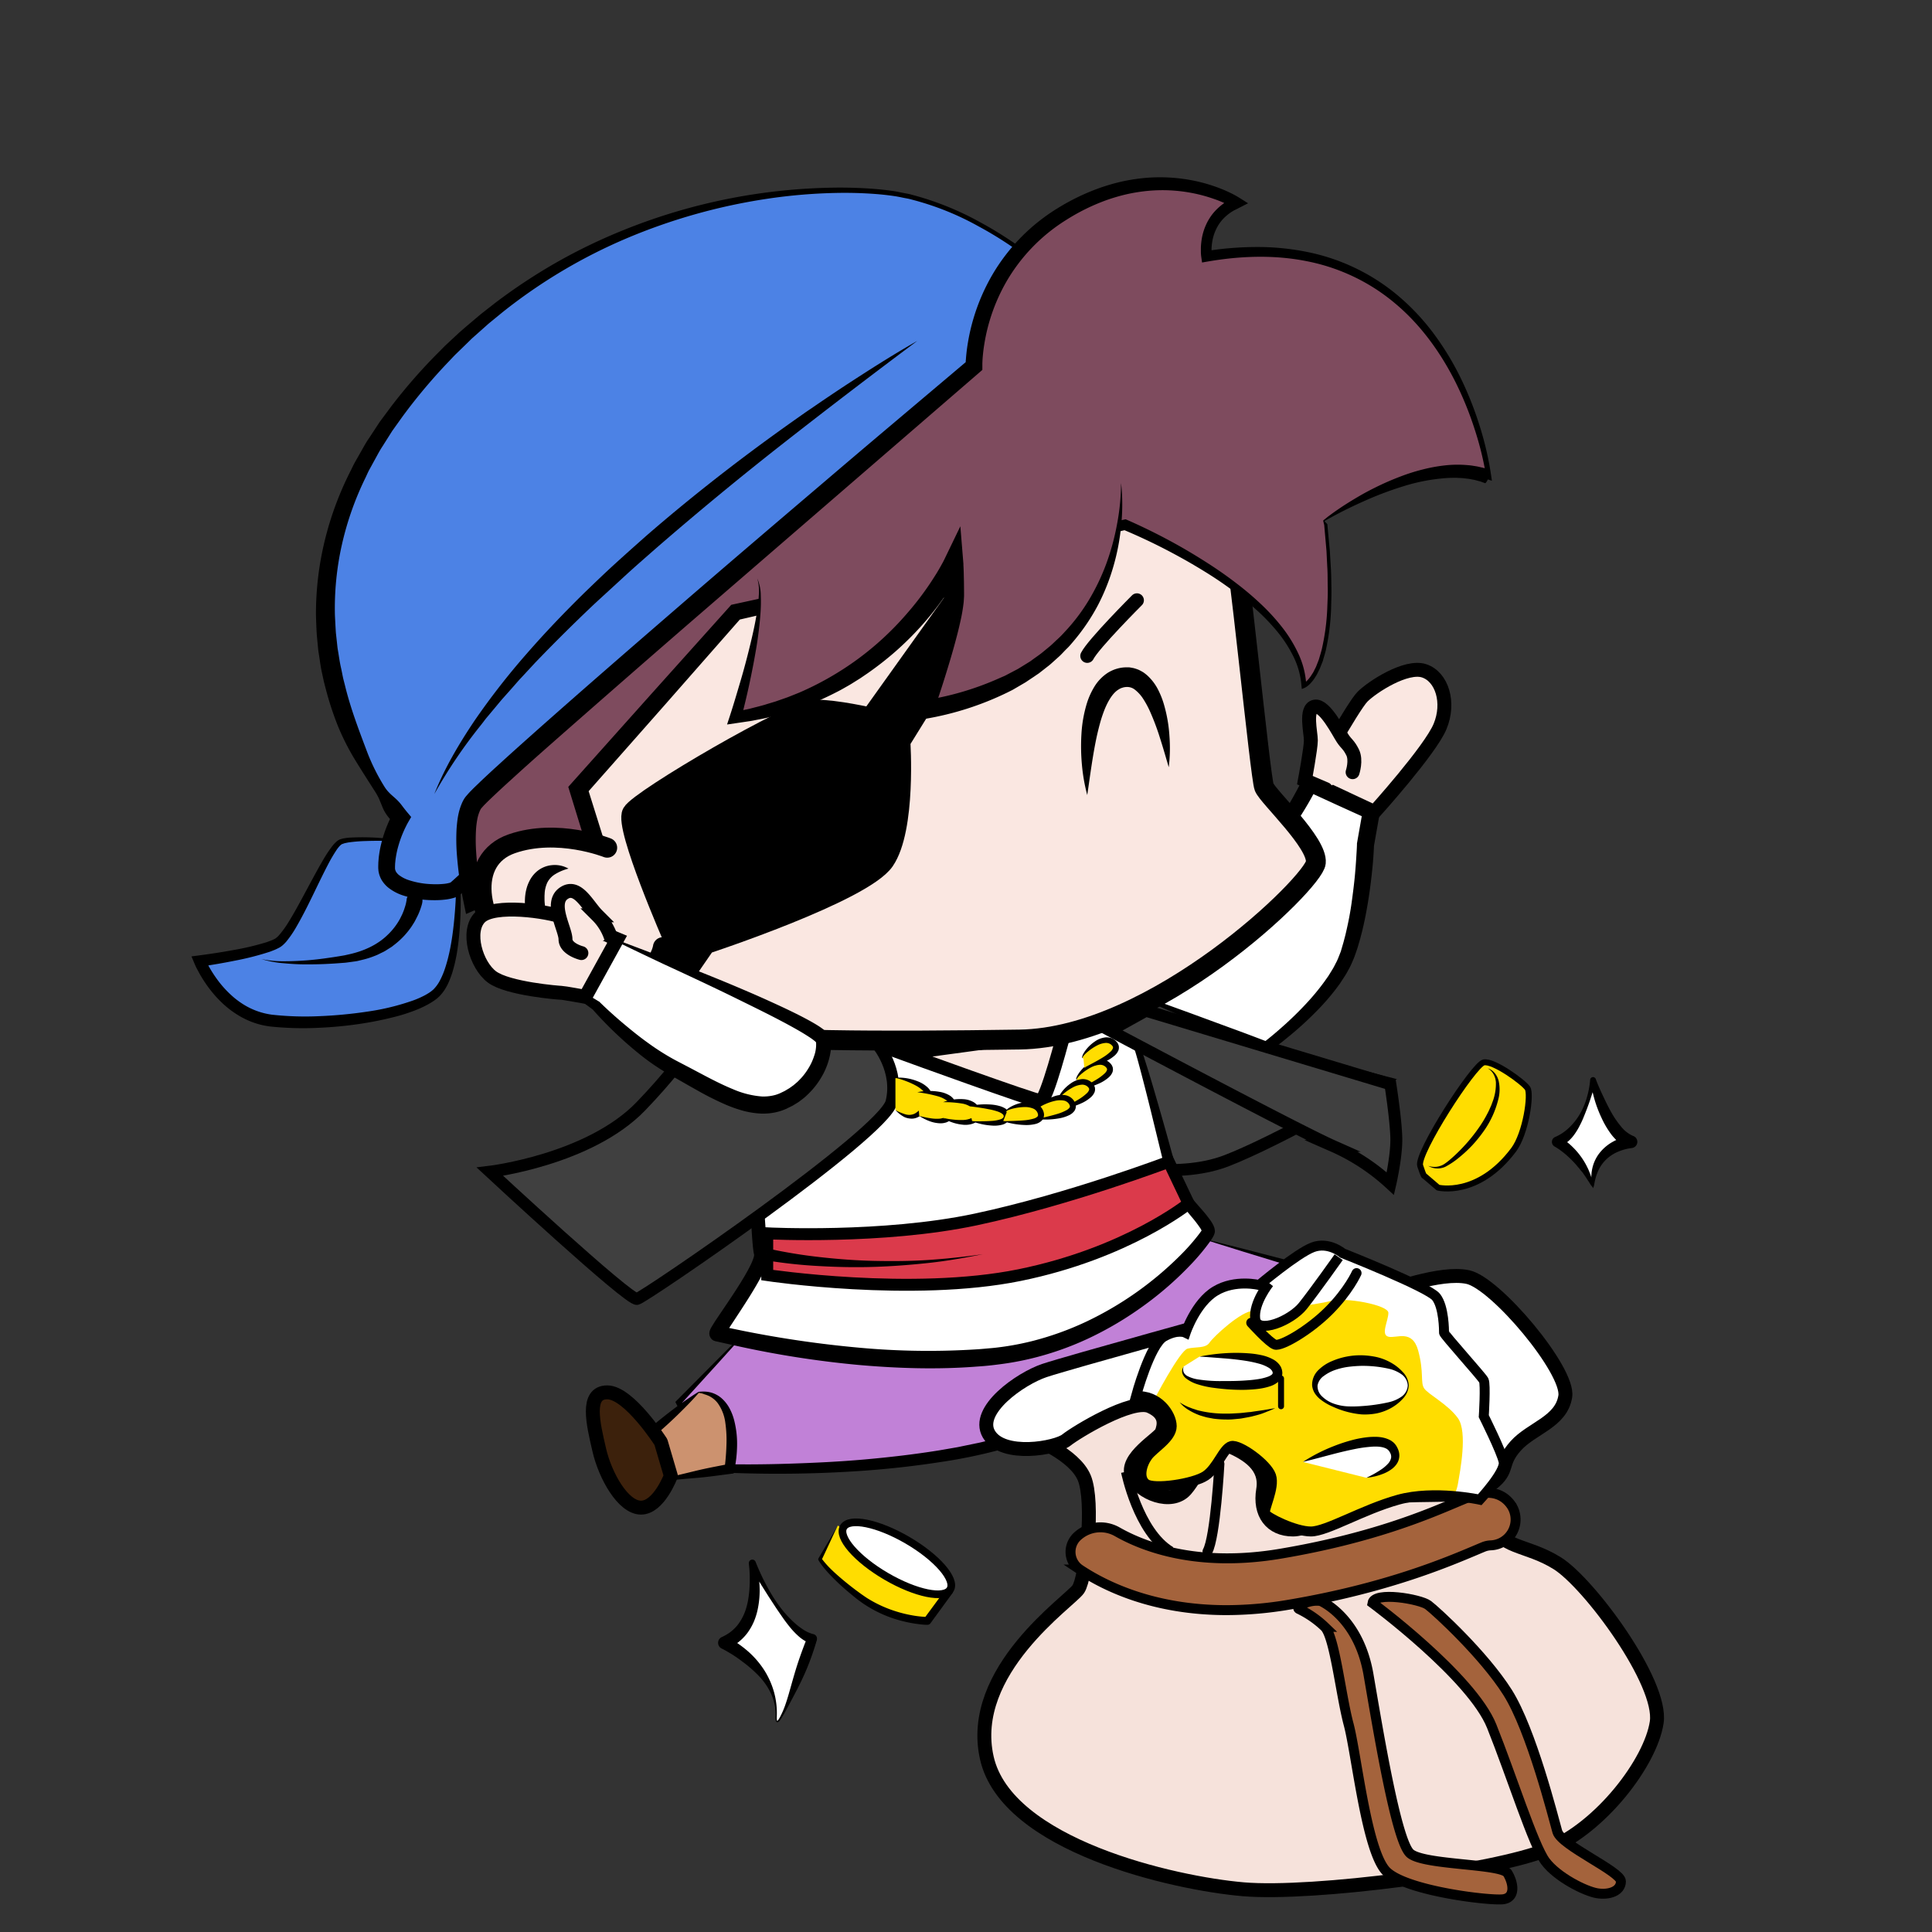 <svg xmlns="http://www.w3.org/2000/svg" xmlns:xlink="http://www.w3.org/1999/xlink" viewBox="0 0 972 972"><rect x="0" y="0" width="972" height="972" fill="#333333" stroke="none"/><defs><style>.cls-1,.cls-18,.cls-24,.cls-26,.cls-4{fill:#fff;}.cls-1,.cls-11,.cls-14,.cls-15,.cls-17,.cls-18,.cls-19,.cls-2,.cls-20,.cls-21,.cls-23,.cls-24,.cls-25,.cls-26,.cls-5,.cls-6,.cls-9{stroke:#000;}.cls-1,.cls-11,.cls-14,.cls-15,.cls-19,.cls-2,.cls-20,.cls-21,.cls-23,.cls-26,.cls-5,.cls-6{stroke-miterlimit:10;}.cls-1,.cls-19,.cls-20,.cls-21{stroke-width:5px;}.cls-2{fill:#404040;}.cls-2,.cls-6{stroke-width:6px;}.cls-3{fill:#c181d7;}.cls-11,.cls-16,.cls-5{fill:#fae7e1;}.cls-11,.cls-14,.cls-15,.cls-17,.cls-18,.cls-21,.cls-23,.cls-24,.cls-25,.cls-5,.cls-9{stroke-linecap:round;}.cls-15,.cls-17,.cls-18,.cls-5,.cls-9{stroke-width:7px;}.cls-6,.cls-7{fill:#db3a4b;}.cls-8{fill:#cc926f;}.cls-9{fill:#3c210c;}.cls-17,.cls-18,.cls-24,.cls-25,.cls-9{stroke-linejoin:round;}.cls-10,.cls-25{fill:#fd0;}.cls-11,.cls-14{stroke-width:10px;}.cls-12{fill:#4c82e5;}.cls-13{fill:#7e4b5e;}.cls-15,.cls-20,.cls-21,.cls-23{fill:none;}.cls-17{fill:#f6e2db;}.cls-19{fill:#a4633c;}.cls-22{clip-path:url(#clip-path);}.cls-23,.cls-25{stroke-width:3px;}.cls-24{stroke-width:3.86px;}.cls-26{opacity:0;}</style><clipPath id="clip-path"><path id="SVGID" class="cls-1" d="M571.5,702.5s7-26,14-30,11-2,11-2,5-15,15-21,22-3,22-3,19-16,27-19,15,3,15,3,43,17,47,22,4,17,4,18,19,22,20,24,0,18,0,18,9,18,10,23-12,19-12,19-23-5-41,0-36,16-44,16-22-7-23-9,5-13,3-19-16-16-20-15-7,11-13,15-26,7-30,4-2-10,1-14,12-9,12-15S582.5,701.5,571.5,702.5Z"/></clipPath></defs><title>cha_202</title><g id="レイヤー_2" data-name="レイヤー 2"><g id="レイヤー_18" data-name="レイヤー 18"><g id="レイヤー_16" data-name="レイヤー 16"><g id="レイヤー_19" data-name="レイヤー 19"><path class="cls-2" d="M695,544s-52,30-78,40-61,1-59,0,.5-69,.5-69H584Z"/><path class="cls-3" d="M379.5,665.5l-38,40,17,33s74,4,136-10,154-69,154-69v-24l-46-13"/><path d="M379.5,665.5q-9.18,10.31-18.43,20.54l-18.56,20.42.23-1.6,17.56,32.71-1.69-1.09c12.65.4,25.4.32,38.08-.08s25.39-1,38-2.11,25.24-2.58,37.74-4.59l9.35-1.62,9.27-1.92c3.12-.57,6.12-1.48,9.17-2.24l4.57-1.17c1.52-.38,3-.91,4.53-1.36,24.16-7.33,47.52-17.52,70.53-28.26,11.46-5.49,22.89-11.08,34.18-17q8.46-4.39,16.86-8.93c5.6-3,11.21-6.06,16.71-9.2l-.83,1.45q.19-12,.46-24l.9,1.19-22.85-7L613.9,626.1l-11.4-3.6,11.6,2.9,11.59,2.93,23.15,6,.88.22,0,1q.27,12,.46,24v.94l-.84.52c-10.92,6.69-22,13-33.19,19.2s-22.53,12.07-34,17.72c-5.75,2.79-11.5,5.6-17.34,8.23s-11.68,5.24-17.57,7.76c-3,1.26-6,2.39-8.93,3.59s-6,2.39-9,3.44l-9.06,3.27-9.21,2.92a265.08,265.08,0,0,1-37.69,8.4q-19,2.94-38.22,4.34a614.53,614.53,0,0,1-76.77.69l-1.18-.06-.51-1-16.44-33.29-.45-.91.68-.69L359.93,685Q369.67,675.18,379.5,665.5Z"/><path class="cls-4" d="M533,506.5s35,9,39,20,16,58,16,58,7,17,10,21,10,11,10,14-41,56-108,63S363,671,361,671s24-33.5,22-40.5-3-68-9-77,27-27,27-27Z"/><path d="M533,506l.12,0h.08l.1,0,.2.05.4.1.8.19,1.6.41,3.18.85c2.11.59,4.22,1.21,6.32,1.88a122.57,122.57,0,0,1,12.39,4.64,46.78,46.78,0,0,1,11.6,6.88,15.24,15.24,0,0,1,2.45,2.66,10.76,10.76,0,0,1,1,1.65c.3.65.44,1.12.64,1.66.4,1.05.76,2.1,1.1,3.14s.7,2.09,1,3.14c2.71,8.37,5.1,16.79,7.53,25.21s4.78,16.85,7.07,25.31l-.12-.37c1.94,4.49,4,9,6.11,13.35,1.07,2.15,2.2,4.36,3.36,6.2a26.87,26.87,0,0,0,2.06,2.57l2.42,2.78a63.54,63.54,0,0,1,4.87,6.12,17.18,17.18,0,0,1,1.15,2,9.17,9.17,0,0,1,.52,1.34,6.06,6.06,0,0,1,.2.88c0,.16,0,.37.06.55s0,.13,0,.35a4,4,0,0,1-.1.75,5,5,0,0,1-.38,1.1c-.11.24-.21.43-.31.61-.19.36-.38.68-.57,1-.37.6-.75,1.16-1.13,1.7a109.42,109.42,0,0,1-9.85,11.74,169.06,169.06,0,0,1-22.75,19.94,172.25,172.25,0,0,1-25.9,15.73,151.47,151.47,0,0,1-28.48,10.63,146.11,146.11,0,0,1-14.94,3.1c-2.51.38-5.06.71-7.56,1s-5,.51-7.5.67c-20,1.58-40.06.94-59.93-.81a495.73,495.73,0,0,1-59.06-9.1l-7.28-1.6-3.6-.81-.85-.19-.39-.08.16,0h.1c.36-.09-.07.28-2-.53a4.07,4.07,0,0,1-2-3.13,4.41,4.41,0,0,1,.06-1.18c0-.21.09-.4.12-.51l.12-.34a8,8,0,0,1,.34-.8c.21-.41.39-.73.57-1,1.41-2.38,2.78-4.36,4.17-6.44l4.14-6.14c2.74-4.08,5.42-8.17,7.88-12.31,1.22-2.07,2.39-4.16,3.39-6.23a27.47,27.47,0,0,0,1.26-3,10.55,10.55,0,0,0,.38-1.31c.08-.36.06-.69.08-.54l0,.09s0-.06,0-.11l0-.17c-.06-.24-.1-.43-.14-.62-.08-.39-.13-.74-.18-1.09-.11-.68-.18-1.33-.25-2-.14-1.28-.24-2.54-.34-3.79-.2-2.5-.35-5-.5-7.46l-.86-14.81c-.57-9.84-1.15-19.69-2.21-29.4-.26-2.42-.57-4.83-.93-7.21a61.86,61.86,0,0,0-1.41-6.9c-.15-.53-.31-1.06-.49-1.53a8,8,0,0,0-.54-1.18l-.28-.47a5,5,0,0,1-.35-.69,6.46,6.46,0,0,1-.47-1.49,7.65,7.65,0,0,1,0-2.94,12.25,12.25,0,0,1,1.88-4.42,25.53,25.53,0,0,1,2.58-3.29,71.33,71.33,0,0,1,11.92-9.8c4.19-2.84,8.44-5.43,12.9-7.87l.41-.22.43-.06,33.17-4.59,33.13-4.56L500,510.37Zm-.06,1-33,5.63-32.92,5.54-32.87,5.44L401.38,529l.84-.28c-4.17,2.38-8.33,5-12.26,7.81a65.86,65.86,0,0,0-10.79,9.18,20.92,20.92,0,0,0-1.95,2.56,6.84,6.84,0,0,0-1,2.36,2,2,0,0,0,0,.74.88.88,0,0,0,.1.27.42.42,0,0,0,.07.13l.2.33a12.5,12.5,0,0,1,1.06,2.15c.28.68.49,1.33.69,2a64.73,64.73,0,0,1,1.71,7.59c.44,2.5.8,5,1.12,7.47,1.26,9.93,2.05,19.82,2.8,29.7L385,615.79c.18,2.45.37,4.9.6,7.33.11,1.21.23,2.41.37,3.58.07.58.14,1.16.23,1.7,0,.27.09.52.14.74l.23,1a8.86,8.86,0,0,1-.07,3.15,17.59,17.59,0,0,1-.6,2.26,34.34,34.34,0,0,1-1.54,3.83c-1.11,2.4-2.34,4.65-3.6,6.85-2.53,4.39-5.23,8.6-7.94,12.77l-4.07,6.21c-1.33,2-2.74,4.15-3.82,6a5.9,5.9,0,0,0-.31.59c0,.06-.06.13,0,0l0-.12a2,2,0,0,0,.07-.29,3.11,3.11,0,0,0,0-.94,3.85,3.85,0,0,0-1.9-2.94c-1.82-.77-2.17-.41-1.72-.49l.32,0,.61.08.52.1,1,.2,3.65.77,7.21,1.49a547.76,547.76,0,0,0,58.2,8.4,379.17,379.17,0,0,0,58.55.81c2.43-.13,4.85-.39,7.27-.59s4.78-.51,7.16-.85a139.19,139.19,0,0,0,14.11-2.82,150.94,150.94,0,0,0,27.09-9.8,170.15,170.15,0,0,0,47.12-33.31,104.08,104.08,0,0,0,9.45-10.74c.34-.46.67-.93,1-1.37l.38-.61.11-.22s0-.09-.06.25a2.43,2.43,0,0,0-.06.51v.12a.78.78,0,0,0,0,.09s0,0,0,0a4.14,4.14,0,0,0-.14-.39,10.67,10.67,0,0,0-.68-1.23,60.63,60.63,0,0,0-4.25-5.56l-2.38-2.87a33.56,33.56,0,0,1-2.45-3.31,76.6,76.6,0,0,1-3.51-6.93c-2.08-4.58-4-9.15-5.84-13.79l-.08-.21,0-.16-6.21-25.47c-2.1-8.48-4.25-17-6.52-25.37-.29-1.05-.58-2.1-.88-3.14s-.6-2.08-.93-3.09c-.16-.5-.33-1.08-.47-1.43a8.11,8.11,0,0,0-.64-1.19,12.35,12.35,0,0,0-1.9-2.24,44.27,44.27,0,0,0-10.6-6.92c-3.87-1.93-7.89-3.59-12-5.14q-3-1.15-6.15-2.21l-3.1-1Z"/><path class="cls-5" d="M454.5,530s66,24,69,24,12-35,12-35Z"/><path class="cls-6" d="M386,620.5s58,3,105-7,97-29,97-29l10,21s-31,25-85,36-127,0-127,0Z"/><path class="cls-7" d="M385.5,631s49,11,109,0"/><path d="M386.16,628.07c4.25,1,8.76,1.84,13.2,2.58s8.95,1.34,13.46,1.84c9,1,18.08,1.68,27.17,1.87s18.2.13,27.3-.48,18.16-1.6,27.21-2.88c-9,1.77-18,3.39-27.08,4.37s-18.25,1.7-27.43,2-18.37.13-27.55-.39a241.32,241.32,0,0,1-27.6-3Z"/><path class="cls-2" d="M441.5,525.5s11,13,7,29-124,98-128,99-74-64-74-64,50-6,76-33,37-48,37-48Z"/><path class="cls-2" d="M558.5,518.5s94,50,112,58a104.8,104.8,0,0,1,29,19s3-13,3-22-3-28-3-28l-123-37Z"/><path class="cls-4" d="M558,495s56-48,72-61,29-40,29-40l31,14-3,17s-1,32-9,55-40.86,46.74-40.86,46.74Z"/><path d="M557.51,495.08a3.65,3.65,0,0,1,.47-.72,2.36,2.36,0,0,1,.31-.32l.2-.19.82-.78,1.64-1.55,3.28-3.1,6.59-6.14,13.27-12.21L597.44,458l13.46-12c4.49-4,9-7.93,13.59-11.88l3.44-2.94c1-1,2.1-1.85,3.09-2.88a85.76,85.76,0,0,0,5.73-6.41,133.87,133.87,0,0,0,10-14.32c1.53-2.5,3-5.05,4.42-7.62s2.83-5.2,4.06-7.73l1.76-3.62,3.69,1.64,15.55,6.89c5.18,2.3,10.36,4.6,15.51,7l3.06,1.41-.59,3.27-3,17,.06-.61c-.21,5.13-.62,10.08-1.18,15.09s-1.24,10-2.08,14.93-1.82,9.92-3.11,14.83c-.31,1.23-.63,2.46-1,3.68s-.69,2.45-1.1,3.67L681.56,481c-.47,1.23-1,2.47-1.55,3.7a30.87,30.87,0,0,1-1.79,3.54,35.35,35.35,0,0,1-2,3.39l-2.13,3.26-2.3,3.09a117.36,117.36,0,0,1-10.1,11.42q-5.34,5.39-11.1,10.24c-3.85,3.25-7.73,6.35-11.89,9.32l-1.24.88-1.35-.56c-6.72-2.83-13.46-5.67-20.1-8.58L596.18,512l-19.5-8.58Zm1-.16,20.4,7.55L599,509.76,618.68,517c6.54,2.37,13,4.82,19.46,7.29l-2.58.31c3.8-2.91,7.55-6.12,11.15-9.38s7.09-6.69,10.38-10.23a117.44,117.44,0,0,0,9.2-11.1l2.06-2.92,1.85-3a30.56,30.56,0,0,0,1.67-3.07,24.49,24.49,0,0,0,1.48-3.11c.41-1.06.84-2.09,1.24-3.18l1-3.42c.36-1.13.63-2.31.94-3.47s.6-2.33.85-3.5c1.09-4.7,2-9.47,2.66-14.28s1.28-9.65,1.71-14.5c.21-2.43.4-4.86.55-7.29s.32-4.89.4-7.23v-.31l0-.3,3-17,2.47,4.68c-5.19-2.3-10.34-4.67-15.49-7l-15.45-7.11,5.45-2a164.33,164.33,0,0,1-9.23,16,140.79,140.79,0,0,1-11,14.87,78.5,78.5,0,0,1-6.5,6.8c-1.14,1.09-2.42,2.08-3.62,3.11l-3.52,2.79-14,11.24-28.12,22.52-14.14,11.18-7.09,5.55-3.57,2.76L560.11,494l-.89.69-.23.17a.27.27,0,0,1-.11.05A1.78,1.78,0,0,0,558.49,494.92Z"/><path class="cls-5" d="M659.5,393.5s21-38,26-43,22-16,31-13,13,16,8,28-33,43-33,43Z"/><path class="cls-5" d="M680.5,388.5s2-6,0-10-3-4-5-7-9-17-14-16-2,13-2,17-3,20-3,20L667,397"/><path class="cls-8" d="M351.5,700.5l-27,23,9,21L367,739S374.5,700.5,351.5,700.5Z"/><path d="M351.59,700.73c-2.08,2.38-4.16,4.6-6.27,6.73s-4.2,4.22-6.33,6.23-4.27,4-6.45,5.88-4.39,3.75-6.71,5.5l.56-2.38c.63,1.8,1.25,3.61,1.83,5.43s1.18,3.64,1.8,5.44c1.22,3.62,2.63,7.16,4.19,10.64l-.83-.46c5.57-1,11.07-2.4,16.58-3.74,2.76-.67,5.53-1.26,8.3-1.82l8.33-1.63-2.06,2c.28-1.8.47-3.77.62-5.66s.27-3.82.32-5.73a61.1,61.1,0,0,0-.54-11.27,21.66,21.66,0,0,0-3.86-10,12.49,12.49,0,0,0-4.11-3.43,15.24,15.24,0,0,0-2.61-1A11.61,11.61,0,0,0,353,701Zm-.18-.46a15.77,15.77,0,0,1,3.15-.15,13.92,13.92,0,0,1,3.12.46,13.6,13.6,0,0,1,5.65,3.15,18.51,18.51,0,0,1,3.91,5.21,27,27,0,0,1,2.22,6,47.54,47.54,0,0,1,1.37,12.34,64.35,64.35,0,0,1-1.36,12.24l-.36,1.78-1.7.22-8.42,1.1c-2.81.36-5.63.68-8.45.92-5.66.48-11.32.89-16.92,1.73l-.6.09-.23-.55c-1.44-3.52-3-7-4.81-10.36-.88-1.7-1.8-3.37-2.7-5.06s-1.8-3.37-2.67-5.07l-.64-1.23,1.2-1.15q3.27-3.13,6.79-6c2.32-1.93,4.68-3.8,7.05-5.62s4.76-3.6,7.17-5.27S349,701.72,351.41,700.27Z"/><path class="cls-9" d="M332.5,725.5s-16-25-27-25-7,16-4,29,12,29,21,29,15-16,15-16Z"/><path class="cls-10" d="M450.5,542.5c0-1,22,3,16,13s-12,6-16,3"/><path d="M450.5,542.5c.12-.23.43-.21.64-.26a5.88,5.88,0,0,1,.71-.07c.48,0,.95,0,1.42,0a26,26,0,0,1,8.32,1.8,15.24,15.24,0,0,1,5.1,3.11,8,8,0,0,1,1.89,2.74,6.48,6.48,0,0,1,.35,3.51,8.42,8.42,0,0,1-1.25,3,20.9,20.9,0,0,1-1.73,2.38,11.16,11.16,0,0,1-4.89,3.66,7,7,0,0,1-1.56.38,6.59,6.59,0,0,1-1.6,0A8.7,8.7,0,0,1,455,562a15.81,15.81,0,0,1-4.47-3.51,24.39,24.39,0,0,0,5,2.13,6.44,6.44,0,0,0,4.68-.36,10.6,10.6,0,0,0,3.56-3.27,23.52,23.52,0,0,0,1.42-2.15,5.64,5.64,0,0,0,.82-2,4.24,4.24,0,0,0-1.31-3.75,16.34,16.34,0,0,0-4.06-3,39.33,39.33,0,0,0-4.89-2.2c-.85-.34-1.71-.62-2.58-.9-.44-.14-.88-.27-1.32-.37-.22-.06-.45-.11-.67-.15S450.66,542.35,450.5,542.5Z"/><path class="cls-10" d="M461.5,549.5s19-1,18,8-10,7-17,4"/><path d="M461.5,549.5a29.5,29.5,0,0,1,11-.22,14.25,14.25,0,0,1,5.5,2,7.35,7.35,0,0,1,2.27,2.42,6.41,6.41,0,0,1,.78,3.35,8.39,8.39,0,0,1-.21,1.56l-.14.75c-.08.25-.17.5-.25.75l-.28.74c-.1.24-.26.48-.39.72l-.42.7-.56.64a7.14,7.14,0,0,1-2.78,1.8,12.19,12.19,0,0,1-1.54.35,11,11,0,0,1-1.51.08,16.91,16.91,0,0,1-5.56-1.17,26.15,26.15,0,0,1-4.88-2.51c1.78.4,3.52.83,5.26,1.08a19.48,19.48,0,0,0,5.07.26,8.92,8.92,0,0,0,2.22-.56,4.82,4.82,0,0,0,1.6-1.24l.32-.39.24-.46c.07-.16.17-.3.24-.47l.16-.53.17-.52.1-.58A5.81,5.81,0,0,0,478,557a3.85,3.85,0,0,0-1.71-3.36,14.74,14.74,0,0,0-4.39-2.08A69.87,69.87,0,0,0,461.5,549.5Z"/><path class="cls-10" d="M474.5,554.5s16-3,17,5-13,5-17,3"/><path d="M474.5,554.5A24.57,24.57,0,0,1,484.65,553a11.47,11.47,0,0,1,5.33,1.59,6.77,6.77,0,0,1,2.2,2.25,6.68,6.68,0,0,1,.85,3,5.76,5.76,0,0,1-.75,3.24,5.43,5.43,0,0,1-2.56,2.13,11.5,11.5,0,0,1-5.55.61,22.69,22.69,0,0,1-5.08-1.13,17.58,17.58,0,0,1-4.59-2.28,35.26,35.26,0,0,0,4.91.84,34.46,34.46,0,0,0,4.84.23,11.16,11.16,0,0,0,4.28-.86,2.47,2.47,0,0,0,1.51-2.64,3.79,3.79,0,0,0-1.66-3.1,11.32,11.32,0,0,0-4.07-1.63A55.55,55.55,0,0,0,474.5,554.5Z"/><path class="cls-10" d="M487.5,556.5s19-1,19,5S489.06,564,489.06,564"/><path d="M487.5,556.5a37.45,37.45,0,0,1,10.14-.85,22.67,22.67,0,0,1,5.21.78,11.32,11.32,0,0,1,2.64,1.1,5.09,5.09,0,0,1,2.26,2.59,3.18,3.18,0,0,1,.21,1,3.43,3.43,0,0,1,0,1,3.89,3.89,0,0,1-.73,1.83,5.5,5.5,0,0,1-2.79,1.83,15.37,15.37,0,0,1-5.4.5,33.36,33.36,0,0,1-10-2.17c3.39,0,6.72.06,9.94-.18a17.32,17.32,0,0,0,4.49-.83,2.9,2.9,0,0,0,1.33-.88,1.17,1.17,0,0,0,.11-1c-.15-.69-1.54-1.52-2.95-2a30.77,30.77,0,0,0-4.61-1.17C494.16,557.38,490.86,557,487.5,556.5Z"/><path class="cls-10" d="M542.08,543.37c-3.13.44,9-13.41,15.22-7.58s-14.77,12.42-14.77,12.42"/><path d="M542.08,543.37a.81.81,0,0,1-.35,0,.38.38,0,0,1-.27-.3,1.52,1.52,0,0,1,.07-.74,6.45,6.45,0,0,1,.56-1.29,17,17,0,0,1,1.57-2.27,19.27,19.27,0,0,1,4.1-3.74,11.39,11.39,0,0,1,5.51-2.12,6.86,6.86,0,0,1,3.27.57,6.62,6.62,0,0,1,2.63,2.17,3.7,3.7,0,0,1,.46.86,3,3,0,0,1,.27,1,4.2,4.2,0,0,1-.24,2,7.08,7.08,0,0,1-2,2.65,19.06,19.06,0,0,1-4.81,3,38.42,38.42,0,0,1-10.35,3c3.16-1.7,6.31-3.3,9.25-5.1a24.21,24.21,0,0,0,4-3,4.45,4.45,0,0,0,1.14-1.61,1.16,1.16,0,0,0-.19-1.16,3.79,3.79,0,0,0-1.4-1.18,4.21,4.21,0,0,0-1.9-.41,10.89,10.89,0,0,0-4.45,1.28,25.42,25.42,0,0,0-4.25,2.78,19.74,19.74,0,0,0-1.93,1.72,6.87,6.87,0,0,0-.82,1,1.42,1.42,0,0,0-.25.53C541.64,543.25,541.85,543.37,542.08,543.37Z"/><path class="cls-10" d="M533.08,553.37c-3.13.44,9-13.41,15.22-7.58s-14.77,12.42-14.77,12.42"/><path d="M533.08,553.37a.81.81,0,0,1-.35,0,.38.38,0,0,1-.27-.3,1.52,1.52,0,0,1,.07-.74,6.45,6.45,0,0,1,.56-1.29,17,17,0,0,1,1.57-2.27,19.27,19.27,0,0,1,4.1-3.74,11.39,11.39,0,0,1,5.51-2.12,6.86,6.86,0,0,1,3.27.57,6.62,6.62,0,0,1,2.63,2.17,3.7,3.7,0,0,1,.46.86,3,3,0,0,1,.27,1,4.2,4.2,0,0,1-.24,2,7.08,7.08,0,0,1-2,2.65,19.06,19.06,0,0,1-4.81,3,38.42,38.42,0,0,1-10.35,3c3.16-1.7,6.31-3.3,9.25-5.1a24.21,24.21,0,0,0,4-3,4.45,4.45,0,0,0,1.14-1.61,1.16,1.16,0,0,0-.19-1.16,3.79,3.79,0,0,0-1.4-1.18,4.21,4.21,0,0,0-1.9-.41,10.89,10.89,0,0,0-4.45,1.28,25.42,25.42,0,0,0-4.25,2.78,19.74,19.74,0,0,0-1.93,1.72,6.87,6.87,0,0,0-.82,1,1.42,1.42,0,0,0-.25.53C532.64,553.25,532.85,553.37,533.08,553.37Z"/><path class="cls-10" d="M545.08,532.37c-3.13.44,9-13.41,15.22-7.58s-14.77,12.42-14.77,12.42"/><path d="M545.08,532.37a.81.81,0,0,1-.35,0,.38.38,0,0,1-.27-.3,1.52,1.52,0,0,1,.07-.74,6.45,6.45,0,0,1,.56-1.29,17,17,0,0,1,1.57-2.27,19.27,19.27,0,0,1,4.1-3.74,11.39,11.39,0,0,1,5.51-2.12,6.86,6.86,0,0,1,3.27.57,6.62,6.62,0,0,1,2.63,2.17,3.7,3.7,0,0,1,.46.86,3,3,0,0,1,.27,1,4.2,4.2,0,0,1-.24,2,7.08,7.08,0,0,1-2,2.65,19.06,19.06,0,0,1-4.81,3,38.42,38.42,0,0,1-10.35,3c3.16-1.7,6.31-3.3,9.25-5.1a24.21,24.21,0,0,0,4-3,4.45,4.45,0,0,0,1.14-1.61,1.16,1.16,0,0,0-.19-1.16,3.79,3.79,0,0,0-1.4-1.18,4.21,4.21,0,0,0-1.9-.41,10.89,10.89,0,0,0-4.45,1.28,25.42,25.42,0,0,0-4.25,2.78,19.74,19.74,0,0,0-1.93,1.72,6.87,6.87,0,0,0-.82,1,1.42,1.42,0,0,0-.25.53C544.64,532.25,544.85,532.37,545.08,532.37Z"/><path class="cls-10" d="M522.54,558.27c-3.14-.36,12.05-10.72,16.63-3.51s-17.42,8.31-17.42,8.31"/><path d="M522.54,558.27a.64.64,0,0,1-.35-.06.38.38,0,0,1-.18-.36,1.47,1.47,0,0,1,.25-.7,6.69,6.69,0,0,1,.87-1.1,15.62,15.62,0,0,1,2.09-1.8,19.3,19.3,0,0,1,4.9-2.59A11.35,11.35,0,0,1,536,551a6.78,6.78,0,0,1,3,1.37,6.54,6.54,0,0,1,2,2.77,3.5,3.5,0,0,1,.23.94,3.29,3.29,0,0,1,0,1,4.22,4.22,0,0,1-.74,1.89,7,7,0,0,1-2.57,2.07,19.28,19.28,0,0,1-5.4,1.66,39.07,39.07,0,0,1-10.79.33c3.49-.85,6.94-1.61,10.24-2.61a23.1,23.1,0,0,0,4.58-1.88,4.5,4.5,0,0,0,1.51-1.26,1.19,1.19,0,0,0,.11-1.17,3.73,3.73,0,0,0-1.06-1.5,4.16,4.16,0,0,0-1.74-.88,10.85,10.85,0,0,0-4.62.13,25.5,25.5,0,0,0-4.82,1.61,20,20,0,0,0-2.3,1.18,6.51,6.51,0,0,0-1,.74,1.32,1.32,0,0,0-.37.46C522.14,558.05,522.31,558.21,522.54,558.27Z"/><path class="cls-10" d="M506.5,559.5c-3-1,14-8,17,0S504.74,564,504.74,564"/><path d="M506.5,559.5a.62.62,0,0,1-.33-.13.37.37,0,0,1-.1-.39,1.5,1.5,0,0,1,.39-.63,7,7,0,0,1,1.07-.9,16.28,16.28,0,0,1,2.42-1.33,19.3,19.3,0,0,1,5.34-1.53,11.42,11.42,0,0,1,5.87.57,6.79,6.79,0,0,1,2.68,2,6.51,6.51,0,0,1,1.38,3.12,3.53,3.53,0,0,1,0,1,3,3,0,0,1-.2,1,4.22,4.22,0,0,1-1.12,1.7,7,7,0,0,1-2.94,1.5,19.52,19.52,0,0,1-5.63.5,38.41,38.41,0,0,1-10.62-1.9c3.59-.11,7.12-.14,10.55-.44a23.62,23.62,0,0,0,4.88-.89,4.38,4.38,0,0,0,1.73-.93,1.14,1.14,0,0,0,.35-1.12,3.66,3.66,0,0,0-.73-1.69,4.15,4.15,0,0,0-1.51-1.21,10.82,10.82,0,0,0-4.56-.83,25,25,0,0,0-5,.59,19.65,19.65,0,0,0-2.5.68,6.79,6.79,0,0,0-1.17.51,1.54,1.54,0,0,0-.46.36C506.16,559.2,506.29,559.39,506.5,559.5Z"/><path class="cls-11" d="M603,216s12,27,16,44,15,131,17,136,27,28,26,38-81,88-149,89-134,1-159-4-97-134-97-134S493,181,495,180,603,216,603,216Z"/><path class="cls-12" d="M210.5,423.5s-32-3-39,0-23,46-32,51-39,9-39,9,11,27,36,30,68-2,82-13,12-60,12-60Z"/><path d="M210.5,423.5c-5.83-.29-11.66-.43-17.49-.49-2.91,0-5.82,0-8.71.11a78.17,78.17,0,0,0-8.59.66c-.71.09-1.37.26-2.05.39a5.84,5.84,0,0,0-.92.28l-.45.15a1.3,1.3,0,0,0-.39.17,2.9,2.9,0,0,1-.29.19,4.28,4.28,0,0,0-.33.29,5.21,5.21,0,0,0-.65.67c-.22.23-.42.5-.63.77s-.42.53-.61.83a77,77,0,0,0-4.33,7.37c-2.68,5.12-5.17,10.38-7.73,15.64s-5.17,10.5-8.16,15.65a53.48,53.48,0,0,1-5.16,7.58,19.17,19.17,0,0,1-1.8,1.81,9.83,9.83,0,0,1-1.15.86,8.39,8.39,0,0,1-1.14.63,20.27,20.27,0,0,1-2.19,1c-.72.27-1.45.6-2.16.82a142,142,0,0,1-17.29,4.42c-5.79,1.17-11.55,2.16-17.4,3l2.28-3.93c.32.76.78,1.69,1.21,2.53s.92,1.71,1.41,2.55q1.48,2.52,3.19,4.89a52.57,52.57,0,0,0,7.72,8.64,40.18,40.18,0,0,0,4.51,3.52,36.07,36.07,0,0,0,15.66,6,153.07,153.07,0,0,0,24,.73,222.24,222.24,0,0,0,24-2.29,120.06,120.06,0,0,0,23.2-5.68,47.22,47.22,0,0,0,5.33-2.34c.85-.43,1.65-.93,2.45-1.42l1.13-.79c.35-.27.64-.55,1-.83a18.36,18.36,0,0,0,3.22-4.33,39.31,39.31,0,0,0,2.34-5.28c2.6-7.41,3.92-15.46,4.78-23.48a231.63,231.63,0,0,0,1.27-24.29l.33.68-9.65-8.78Zm0,0,10.27,8.06,10.35,8.22.3.24,0,.44c.25,4.12.35,8.2.36,12.31s-.08,8.22-.35,12.33-.64,8.22-1.25,12.32a77.71,77.71,0,0,1-2.73,12.25c-1.35,4-3,8.11-6.34,11.54-.44.4-.88.83-1.33,1.2l-1.34,1c-.92.61-1.85,1.21-2.8,1.73a51.78,51.78,0,0,1-5.78,2.77,88.68,88.68,0,0,1-12,3.86c-4,1-8.1,1.88-12.18,2.6a196.33,196.33,0,0,1-24.66,2.69,160,160,0,0,1-24.93-.61,39.54,39.54,0,0,1-12.63-3.71,42.11,42.11,0,0,1-5.67-3.3,46.4,46.4,0,0,1-5.1-4,58.83,58.83,0,0,1-8.51-9.63q-1.86-2.61-3.46-5.38c-.53-.93-1-1.86-1.53-2.82s-.94-1.88-1.41-3l-1.44-3.44,3.72-.49c5.7-.74,11.46-1.61,17.13-2.66a136,136,0,0,0,16.68-3.92c.68-.19,1.28-.47,1.93-.69a14.26,14.26,0,0,0,1.81-.76,4.42,4.42,0,0,0,.79-.4,3,3,0,0,0,.61-.43,13.64,13.64,0,0,0,1.32-1.24,50,50,0,0,0,4.87-6.73c3-4.85,5.75-10,8.51-15.12s5.49-10.3,8.45-15.39a67.14,67.14,0,0,1,4.89-7.49c.22-.3.48-.6.73-.9a10.86,10.86,0,0,1,.81-.87,7.59,7.59,0,0,1,.92-.85c.17-.13.33-.27.52-.4l.65-.36a2,2,0,0,1,.62-.24l.6-.18a9.21,9.21,0,0,1,1.18-.29c.76-.1,1.53-.25,2.27-.31a116.75,116.75,0,0,1,17.66.28C198.9,422.11,204.71,422.76,210.5,423.5Z"/><path class="cls-12" d="M489.5,184.5s-255,260-261,263-34,2-34-11,7-25,7-25-85-97,0-207,211-113,249-107,73,36,73,36Z"/><path d="M489.5,184.5l-38.13,39-38,39.15q-37.94,39.22-75.66,78.65t-75.8,78.55q-9.57,9.75-19.2,19.44c-3.25,3.23-6.42,6.42-9.88,9.65-.42.4-.91.82-1.48,1.3a8.7,8.7,0,0,1-.86.59l-.22.13-.16.08-.31.14a10.65,10.65,0,0,1-1.18.45,24.34,24.34,0,0,1-4,.88,45.72,45.72,0,0,1-7.44.36,49.18,49.18,0,0,1-14.66-2.45,23.82,23.82,0,0,1-7.26-3.92,15.1,15.1,0,0,1-3.15-3.59,12.79,12.79,0,0,1-1.71-4.85l-.1-1.27,0-.32v-.71l.05-1.9c.11-1.24.17-2.5.37-3.73a52.79,52.79,0,0,1,1.49-7.24A63.18,63.18,0,0,1,194.5,416c.45-1.13.92-2.25,1.44-3.36.26-.55.51-1.1.79-1.66s.55-1.07.92-1.73l.49,5.19c-.6-.7-1.09-1.28-1.6-1.92s-1-1.25-1.49-1.88a19.51,19.51,0,0,1-2.43-4.11l-1.83-4.46a28.77,28.77,0,0,0-2.28-4.11c-3.35-5.26-6.73-10.5-10-15.87A121.89,121.89,0,0,1,170,365.24a157,157,0,0,1-5.94-18c-.39-1.53-.82-3.06-1.18-4.6l-1-4.65c-.69-3.09-1-6.24-1.54-9.37-.27-1.56-.37-3.15-.53-4.72l-.45-4.73c-.18-3.16-.3-6.33-.4-9.5A155.83,155.83,0,0,1,163.38,272a161.83,161.83,0,0,1,13.15-35.38c.71-1.4,1.34-2.84,2.12-4.2l2.33-4.1c1.57-2.71,3-5.49,4.82-8.07l5.15-7.86,5.58-7.53a272.39,272.39,0,0,1,24.58-28.07c1.1-1.1,2.17-2.23,3.3-3.3l3.41-3.18,3.42-3.17L233,165.6l1.77-1.52,7.1-6,7.34-5.74a284.85,284.85,0,0,1,31.07-20.49,280.64,280.64,0,0,1,33.48-16.12A293.17,293.17,0,0,1,422.25,94.38c6.17,0,12.36.22,18.52.74,3.09.25,6.16.62,9.24,1.08,1.53.23,3.05.59,4.57.88s3.07.55,4.55,1A148.44,148.44,0,0,1,493.47,112c5.44,2.94,10.7,6.18,15.82,9.63a182.54,182.54,0,0,1,14.89,11l.72.6-.52.78-4.26,6.39a42.08,42.08,0,0,0-3.58,6.86c-2,4.84-3.48,10.11-6.09,14.58a39.14,39.14,0,0,1-4.45,6.3,47.89,47.89,0,0,1-5.66,5.35c-2,1.68-4.08,3.3-5.93,5.09A34.31,34.31,0,0,0,489.5,184.5Zm0,0a35.77,35.77,0,0,0,3.59-6.9c1-2.46,1.74-5.09,2.57-7.66a51.8,51.8,0,0,1,2.84-7.4,38.25,38.25,0,0,1,4.05-6.45c3.06-4,7.25-7.26,10.91-10.92a41.76,41.76,0,0,0,4.92-5.89l4.24-6.36.2,1.38c-4.67-3.87-9.66-7.47-14.72-10.87s-10.3-6.6-15.68-9.49a141,141,0,0,0-33.85-13.56c-1.46-.44-3-.64-4.45-.95s-3-.61-4.48-.82c-3-.43-6-.76-9.08-1q-9.12-.69-18.3-.57a270.44,270.44,0,0,0-36.51,3,292.43,292.43,0,0,0-70.32,19.79,268.42,268.42,0,0,0-62.56,37.22l-7.05,5.77L239,168.89l-1.7,1.51L235.68,172l-3.27,3.18-3.27,3.17c-1.07,1.07-2.09,2.2-3.14,3.29a279.33,279.33,0,0,0-23.41,27.81l-5.27,7.37-4.82,7.64c-1.68,2.51-3,5.2-4.49,7.83l-2.16,3.95c-.73,1.32-1.3,2.71-1.95,4.06A153,153,0,0,0,172,274.06a146,146,0,0,0-3.5,35.47c.15,3,.29,5.94.49,8.91l.49,4.44c.17,1.47.28,3,.55,4.42.51,2.94.87,5.89,1.56,8.8.32,1.45.59,2.91.89,4.37s.72,2.9,1.07,4.34c2.81,11.62,7.1,22.78,11.38,34.08A102.33,102.33,0,0,0,193,395.12c.4.64.79,1.29,1.25,1.89a17.43,17.43,0,0,0,1.49,1.73c1.05,1.11,2.28,2.09,3.4,3.13a24.18,24.18,0,0,1,3,3.3c.44.59.89,1.18,1.34,1.75s.93,1.17,1.32,1.64l2.07,2.47-1.57,2.72c-.19.33-.46.83-.69,1.27l-.7,1.41c-.46.95-.89,1.91-1.3,2.89a53.59,53.59,0,0,0-2.11,6,43.38,43.38,0,0,0-1.35,6.09c-.19,1-.24,2-.36,3l-.06,1.51,0,.38v.3c0,.14,0,.28,0,.43a4.29,4.29,0,0,0,.51,1.55,6.78,6.78,0,0,0,1.31,1.52,16.12,16.12,0,0,0,4.67,2.55,41.31,41.31,0,0,0,12.12,2.18,40.77,40.77,0,0,0,6.18-.17,16.3,16.3,0,0,0,2.63-.49,2.87,2.87,0,0,0,.42-.14l.08,0h0a.59.59,0,0,0-.17.1c.31-.25.7-.56,1.1-.93,3.27-2.9,6.59-6.09,9.86-9.19q9.82-9.4,19.58-18.94,39.14-38,78-76.29T412.66,262l38.52-38.65Z"/><path class="cls-13" d="M666,262s50-35,83-22c0,0-16-132-142-111,0,0-3-19,15-27,0,0-37-24-85,4s-47,78.18-47,78.18S246,392,238,404s0,49,0,49l62-27-9-29,79-89,196-44s88,36,90,81c0,0,19-7,11-81Z"/><path d="M665.71,261.93a1,1,0,0,1,.25-.28l.14-.11.28-.22.54-.43L668,260l2.25-1.66q2.26-1.62,4.59-3.18c3.1-2.06,6.29-4,9.52-5.87s6.57-3.57,10-5.21,6.86-3.07,10.39-4.41a95.48,95.48,0,0,1,10.84-3.43,80.64,80.64,0,0,1,11.32-2.09,56.63,56.63,0,0,1,11.72-.11c1,.06,2,.22,2.95.38a27.14,27.14,0,0,1,2.94.55c1,.25,2,.42,2.92.74l1.44.47.72.24c.12,0,.19.21.18.59l0,.65-.24,1.1h0l-1.75,1.36a158.41,158.41,0,0,0-6-24.52,167.14,167.14,0,0,0-9.53-23.37c-7.54-15-17.56-28.89-30.39-39.6a98.33,98.33,0,0,0-10.05-7.43,98.37,98.37,0,0,0-34.54-13.82c-16.36-3.26-33.34-2.63-49.82.22l-2.7.47-.38-2.69a21.72,21.72,0,0,1-.21-2.39c0-.76,0-1.51,0-2.26a33.93,33.93,0,0,1,.43-4.5,28.73,28.73,0,0,1,2.9-8.66A28.09,28.09,0,0,1,610,107.7a28.73,28.73,0,0,1,6.85-6.18,14.94,14.94,0,0,1,2-1.14l2-1.06-.41,5.14c-.63-.39-1.49-.85-2.27-1.25s-1.64-.8-2.47-1.18c-1.67-.75-3.39-1.42-5.12-2a75.87,75.87,0,0,0-10.68-2.89A78.86,78.86,0,0,0,577.8,96a86,86,0,0,0-10.93,1.72,93.35,93.35,0,0,0-10.64,3.13,103.19,103.19,0,0,0-19.92,9.87A89.32,89.32,0,0,0,506,142.27a92.5,92.5,0,0,0-10.83,31.12c-.3,1.81-.52,3.63-.69,5.45-.09.9-.15,1.81-.2,2.7l-.05,1.34c0,.42,0,.91,0,1.22l0,2-1.51,1.31L347.4,313q-36.27,31.45-72.29,63.17c-6,5.3-11.95,10.61-17.84,16q-4.44,4-8.75,8.08c-1.41,1.35-2.89,2.72-4.18,4.05a25.16,25.16,0,0,0-1.73,1.84c-.19.25-.48.44-.61.72a6.61,6.61,0,0,0-.47.84,18.84,18.84,0,0,0-1.4,4.49,42.6,42.6,0,0,0-.65,5.34,88.11,88.11,0,0,0,.09,11.36c.25,3.84.67,7.72,1.21,11.58s1.2,7.78,2,11.48l-6.68-3.42,62.07-26.84-2.6,5.68-8.91-29-.76-2.49,1.71-1.91,39.65-44.37L367,305.29l.89-1,1.27-.28,98.13-21.39,98.19-21.19.84-.18.72.31a295.07,295.07,0,0,1,28.41,14.35q6.9,4,13.55,8.32c4.44,2.9,8.78,5.95,13,9.2a151,151,0,0,1,12.18,10.3A104.23,104.23,0,0,1,645,315.52a68,68,0,0,1,8.39,13.73,42.3,42.3,0,0,1,3.81,15.69h0l-1.55-1a3.85,3.85,0,0,0,.39-.22,3,3,0,0,0,.45-.31,6.45,6.45,0,0,0,.9-.77A14.27,14.27,0,0,0,659,340.8c.52-.63.92-1.39,1.4-2.08s.78-1.5,1.19-2.24c.18-.39.4-.75.56-1.15l.47-1.2c.31-.8.64-1.59.93-2.4.47-1.66,1-3.29,1.43-5a112.8,112.8,0,0,0,2.78-20.69c.11-3.49.34-7,.24-10.49s0-7-.25-10.51l-.26-5.25-.13-2.62-.23-2.63-.92-10.48.09.28C666,263.46,665.86,262.61,665.71,261.93Zm.58.14a20,20,0,0,0,1.44,1.56l.07.07,0,.21,1,10.53.25,2.63.15,2.64.31,5.28c.26,3.52.26,7.05.33,10.58s-.08,7.07-.16,10.6A114,114,0,0,1,667,327.26c-.4,1.74-1,3.45-1.45,5.17-.29.85-.64,1.68-1,2.53l-.49,1.26c-.17.42-.39.82-.59,1.22-.42.81-.76,1.65-1.26,2.43s-.94,1.57-1.52,2.3a17.74,17.74,0,0,1-1.87,2.12,8.54,8.54,0,0,1-1.1.95,5,5,0,0,1-.63.43,5.29,5.29,0,0,1-.77.41l-1.38.56-.17-1.59h0a39.6,39.6,0,0,0-4-14.66,64.57,64.57,0,0,0-8.37-12.89,103.05,103.05,0,0,0-10.79-11.13,146.68,146.68,0,0,0-12.11-9.79c-4.18-3.08-8.52-6-12.94-8.73s-8.93-5.39-13.51-7.88A295,295,0,0,0,565,266.43l1.56.13-97.81,22.81L370.89,312l2.16-1.27-39.27,44.7L294.43,400l.95-4.4,9.09,29,1.25,4-3.85,1.69-61.93,27.16-5.47,2.39L233.26,454c-.86-4.13-1.53-8.09-2.11-12.17s-1-8.16-1.32-12.3a100.28,100.28,0,0,1-.12-12.64c.34-4.3.79-8.73,3-13.5a16.76,16.76,0,0,1,1-1.78A13.2,13.2,0,0,1,235,400a33.56,33.56,0,0,1,2.37-2.55c1.49-1.55,3-2.89,4.42-4.32,2.95-2.79,5.9-5.53,8.88-8.23,5.93-5.43,11.91-10.77,17.9-16.11,24-21.33,48.18-42.27,72.41-63.23s48.59-41.74,73-62.52q18.27-15.6,36.63-31.08l36.72-31-1.48,3.28c0-.65,0-1.12,0-1.65s0-1,.08-1.55c.07-1,.15-2,.26-3,.21-2,.48-4,.83-6a99.23,99.23,0,0,1,2.71-11.7,101,101,0,0,1,9.47-22,96.36,96.36,0,0,1,33.31-33.83,110.62,110.62,0,0,1,21.47-10.21,99.61,99.61,0,0,1,11.51-3.2,94.51,94.51,0,0,1,11.84-1.68A85.76,85.76,0,0,1,601.09,91a82.07,82.07,0,0,1,11.5,3.31c1.87.7,3.73,1.46,5.55,2.31.91.43,1.81.87,2.71,1.34s1.75,1,2.74,1.58l4.32,2.73-4.72,2.41-1.66.85a10.69,10.69,0,0,0-1.63.89,20.41,20.41,0,0,0-2.94,2.19,20.88,20.88,0,0,0-2.55,2.6,22.09,22.09,0,0,0-2,3,23.23,23.23,0,0,0-2.46,7,31,31,0,0,0-.42,3.74c0,.63,0,1.25,0,1.87s.07,1.29.12,1.75l-3.08-2.22a165,165,0,0,1,25.81-2.08,125.33,125.33,0,0,1,25.82,2.61,102.26,102.26,0,0,1,35.86,14.91,101.71,101.71,0,0,1,10.35,7.86,114.17,114.17,0,0,1,17.52,19.05,141.12,141.12,0,0,1,13.25,22.11,171.77,171.77,0,0,1,9.39,23.94,160.21,160.21,0,0,1,5.72,25.08l.29,2.06-2-.7h0l-.56,1-.38.53c-.23.31-.38.41-.47.37l-.6-.22-1.18-.43c-.78-.3-1.62-.46-2.43-.7a20.84,20.84,0,0,0-2.49-.55,24,24,0,0,0-2.54-.4c-.86-.09-1.71-.23-2.58-.27l-2.6-.13c-1.75,0-3.5,0-5.26.14a94.52,94.52,0,0,0-21.07,4,170,170,0,0,0-20.47,7.73c-3.36,1.48-6.67,3.08-10,4.73-1.65.82-3.28,1.69-4.91,2.56l-2.44,1.31-1.21.68-.6.34-.3.17-.15.08S666.32,262.1,666.29,262.07Z"/><path class="cls-14" d="M488,291l-50,70s-17-4-28-4-88,45-92,52,21,64,21,64l-11.3,22.2L335,504l20-29s79-26,90-42,8-60,8-60l44-71Z"/><path class="cls-13" d="M564,243s9,96-99,114c0,0,15-44,15-57s-.37-16.61-.37-16.61S449,349,370,361c0,0,17-57,11-70"/><path d="M564,243a82.69,82.69,0,0,1,.61,10.45,102.17,102.17,0,0,1-.5,10.49,110,110,0,0,1-3.88,20.75,105.29,105.29,0,0,1-7.85,19.78,101.13,101.13,0,0,1-12,17.79c-1.16,1.37-2.29,2.78-3.57,4s-2.47,2.62-3.79,3.85l-4,3.6a26.24,26.24,0,0,1-2.08,1.71l-2.13,1.67-2.13,1.66c-.74.52-1.49,1-2.23,1.52-1.5,1-3,2-4.49,3L511.3,346c-.78.44-1.54.94-2.35,1.33l-2.41,1.2a151.65,151.65,0,0,1-40.77,13.07L458.16,363l2.41-7.5c1.9-5.93,3.78-11.94,5.59-17.93s3.51-12,5.09-18c.78-3,1.53-6,2.17-9a80.3,80.3,0,0,0,1.47-8.7l.11-1.92v-2.35l0-4.68-.09-4.65L474.8,286l-.05-1.11-.06-1,9.44,1.59c-.4.83-.73,1.47-1.1,2.16l-1.11,2q-1.12,2-2.31,3.91c-1.58,2.56-3.24,5.07-5,7.5a154.65,154.65,0,0,1-11.22,14,158,158,0,0,1-12.75,12.61,163.33,163.33,0,0,1-14.11,11.05l-3.7,2.52-3.8,2.38c-1.25.81-2.56,1.53-3.86,2.27s-2.59,1.48-3.93,2.14a156.59,156.59,0,0,1-16.31,7.33l-4.21,1.49-2.1.74-2.14.65-4.26,1.29c-1.44.39-2.88.75-4.32,1.1-2.87.77-5.8,1.26-8.7,1.84-1.45.32-2.93.48-4.39.71l-4.39.65-4.63.68,1.43-4.37c1.83-5.59,3.5-11.31,5.19-17s3.23-11.42,4.64-17.18,2.76-11.55,3.69-17.39c.45-2.93.87-5.86,1-8.82A23.66,23.66,0,0,0,381,291a22.87,22.87,0,0,1,1.76,8.79,77.55,77.55,0,0,1-.18,9c-.21,3-.52,6-.9,9s-.8,6-1.31,8.9c-1,5.91-2.15,11.79-3.41,17.65s-2.67,11.66-4.19,17.51l-3.2-3.69,4.18-.86c1.39-.3,2.8-.54,4.17-.92,2.75-.73,5.52-1.35,8.22-2.24l4.07-1.23,4-1.4,2-.7,2-.79,3.94-1.58a151.74,151.74,0,0,0,29.32-16.79,149.32,149.32,0,0,0,24.76-22.9,147.66,147.66,0,0,0,10.37-13.29c1.61-2.3,3.11-4.66,4.58-7,.72-1.19,1.43-2.39,2.1-3.6.34-.6.67-1.2,1-1.8s.65-1.24.88-1.72l8-16.57,1.48,18.16.06.76,0,.64.07,1.25.09,2.44.11,4.8.05,4.78v2.39l-.17,2.79a85.48,85.48,0,0,1-1.7,9.95c-.69,3.18-1.48,6.3-2.31,9.39-1.64,6.19-3.49,12.28-5.38,18.35s-3.88,12.07-6,18.09l-5.2-6.13A146.54,146.54,0,0,0,503,341.1l2.31-1c.77-.34,1.49-.77,2.23-1.15l4.46-2.34c1.44-.85,2.85-1.75,4.29-2.63.71-.44,1.43-.87,2.13-1.33l2-1.46,2.05-1.46c.68-.49,1.38-1,2-1.52l3.88-3.2c1.27-1.09,2.44-2.29,3.69-3.42a49.82,49.82,0,0,0,3.54-3.58,94.74,94.74,0,0,0,12.22-16.09,109.06,109.06,0,0,0,8.81-18.39A121.27,121.27,0,0,0,562,263.66,112.37,112.37,0,0,0,564,243Z"/><path d="M547,400a88.94,88.94,0,0,1-2.68-15.27,101.67,101.67,0,0,1-.23-15.62A65.2,65.2,0,0,1,547,353.24a37.75,37.75,0,0,1,3.66-7.88,22,22,0,0,1,6.73-6.91,18.29,18.29,0,0,1,4.79-2.09,17.35,17.35,0,0,1,5.28-.61l.68,0,.69.1,1.37.25a21.69,21.69,0,0,1,2.62.86c.81.39,1.61.82,2.37,1.28a22.7,22.7,0,0,1,2,1.56,25.18,25.18,0,0,1,5.52,7.31,42.37,42.37,0,0,1,3,7.74,72.57,72.57,0,0,1,2.65,15.6A78.13,78.13,0,0,1,588,386c-1.46-5-2.84-9.84-4.38-14.62a121.05,121.05,0,0,0-5.18-13.75,47.11,47.11,0,0,0-3.31-6.06,18.45,18.45,0,0,0-4-4.46,6.24,6.24,0,0,0-4.06-1.49,7.75,7.75,0,0,0-2.23.32l-.55.19a1.84,1.84,0,0,0-.55.21c-.33.21-.71.32-1,.57-2.78,1.64-5.1,5.46-6.84,9.61a68.82,68.82,0,0,0-2.28,6.63c-.64,2.3-1.23,4.66-1.76,7C549.77,379.79,548.51,389.79,547,400Z"/><path class="cls-15" d="M572,302s-22,22-25,28"/><path class="cls-11" d="M305.5,426.5s-25-10-48-2-18,39,2,58,55.7,13.52,64.35,7.76,9.65-13.76,9.65-13.76"/><path class="cls-16" d="M286,437s-17-3-17,16,22,21,22,21"/><path d="M286,437a24.63,24.63,0,0,0-6.81,2.88,10.52,10.52,0,0,0-3.87,4.22,15,15,0,0,0-1.3,5.3c0,.5-.07,1-.07,1.51s0,1,0,1.56a25.43,25.43,0,0,0,.22,3,17.7,17.7,0,0,0,1.61,5.31,20.26,20.26,0,0,0,1.47,2.44,29.74,29.74,0,0,0,2,2.35c3,3.08,7.08,5.73,11.77,8.45a20.59,20.59,0,0,1-8.2.53,23.4,23.4,0,0,1-8.18-2.61,20.06,20.06,0,0,1-10.35-15.07,24.52,24.52,0,0,1-.18-4.59,21.28,21.28,0,0,1,.2-2.22,18.22,18.22,0,0,1,.41-2.26,19.06,19.06,0,0,1,1.61-4.49,15.57,15.57,0,0,1,2.88-4.06,13.69,13.69,0,0,1,8.59-4A13.94,13.94,0,0,1,286,437Z"/><path d="M461.5,171.5q-33.74,25.17-66.74,51t-64.67,53.31c-5.23,4.61-10.51,9.17-15.64,13.89s-10.28,9.42-15.41,14.15q-15.19,14.36-29.68,29.43l-7.1,7.66c-1.2,1.26-2.34,2.58-3.48,3.89l-3.46,3.91c-1.15,1.31-2.34,2.59-3.46,3.92l-3.33,4-3.35,4c-1.13,1.32-2.13,2.75-3.22,4.11A251.88,251.88,0,0,0,218.5,399.5c5.19-13.07,12.42-25.29,20.29-37a362.54,362.54,0,0,1,26-33.4c9.25-10.64,19-20.81,29.05-30.7,5.07-4.89,10.14-9.78,15.33-14.52s10.46-9.42,15.72-14.09C346.09,251.37,368.23,234,391,217.57q4.28-3.09,8.57-6.12c2.87-2,5.73-4.07,8.64-6,5.79-4,11.6-7.91,17.46-11.77C437.45,186,449.29,178.44,461.5,171.5Z"/><path d="M212.45,454.13c-.08.39-.15.66-.22.93s-.15.55-.23.81c-.17.51-.32,1-.51,1.53-.35,1-.76,2-1.19,2.93s-.94,1.87-1.4,2.79-1.08,1.79-1.61,2.67a39.81,39.81,0,0,1-8.33,9.08l-1.21.94-.6.48-.65.41-2.58,1.63c-.86.54-1.8.92-2.7,1.38a23.3,23.3,0,0,1-2.75,1.23,41.72,41.72,0,0,1-5.68,1.83l-2.89.7c-1,.21-1.94.29-2.91.44l-2.91.39c-1,.11-1.91.15-2.86.23-1.9.15-3.8.28-5.71.37-3.8.22-7.62.28-11.42.28s-7.62-.2-11.41-.57a51.58,51.58,0,0,1-11.18-2.11,51.77,51.77,0,0,0,11.24,1.11c3.76,0,7.53-.15,11.28-.43s7.49-.72,11.21-1.27c1.86-.25,3.72-.54,5.58-.85.92-.16,1.86-.29,2.77-.48l2.67-.6c7.09-1.65,13.79-4.75,18.77-9.64a32.83,32.83,0,0,0,6.27-8.17l1.13-2.3c.31-.8.67-1.57.93-2.38s.54-1.6.74-2.4c.13-.4.19-.8.28-1.19,0-.2.08-.39.11-.57a3,3,0,0,0,.07-.46,4,4,0,0,1,8,.33,5.6,5.6,0,0,1-.07.59Z"/><path class="cls-4" d="M310,474l-16,28,6,4s19.59,21.1,39.3,31.55S378,561,394,554s22-24,20-31-81-40-81-40l-21-9"/><path d="M310.43,474.25q-3.51,7.28-7.16,14.48c-2.43,4.8-4.86,9.6-7.35,14.37l-.69-2.94,6.17,3.75.15.09.29.29c3.82,3.73,7.88,7.38,12,10.84s8.34,6.85,12.7,9.94A120.67,120.67,0,0,0,340,533.51l7.27,3.8,7.23,3.83c4.79,2.52,9.58,4.93,14.39,6.89a45,45,0,0,0,14.38,3.61,22.44,22.44,0,0,0,6.74-.75,14.87,14.87,0,0,0,1.59-.54c.26-.1.52-.19.78-.31l.81-.39,1.62-.78,1.54-.93.78-.46.73-.52,1.46-1.05c.89-.81,1.88-1.52,2.69-2.42a30,30,0,0,0,4.51-5.69,27.89,27.89,0,0,0,3.07-6.52,17,17,0,0,0,1-6.47c0-.2-.07-.4-.1-.6l0-.16v0l0,.08a.44.44,0,0,0,.06.16l.14.26a5.19,5.19,0,0,0-.76-.77,33,33,0,0,0-3-2.16c-2.16-1.42-4.47-2.78-6.81-4.1-9.4-5.28-19.24-10.05-29-14.86s-19.69-9.48-29.6-14.09L334,485.1l-7.43-3.52c-4.94-2.36-9.89-4.71-14.81-7.12l.4-.92c20.48,7.73,41,15.47,61.17,24.09q7.58,3.21,15.08,6.64c5,2.28,10,4.62,14.94,7.16,2.47,1.29,4.93,2.6,7.4,4.1a41.8,41.8,0,0,1,3.75,2.56,12.1,12.1,0,0,1,2.13,2.13,5.46,5.46,0,0,1,.66,1.14l.16.39.07.2,0,.1.08.35.29,1.41a12.39,12.39,0,0,1,.12,1.33,9.54,9.54,0,0,1,.05,1.3c-.05.81,0,1.68-.16,2.46a30.14,30.14,0,0,1-1,4.63,35.72,35.72,0,0,1-3.64,8.4,38.81,38.81,0,0,1-5.47,7.29,43.15,43.15,0,0,1-3.32,3.16l-1.83,1.4c-.3.23-.6.47-.92.69l-1,.62-2,1.22-2.06,1-1,.51c-.35.16-.74.31-1.11.46-.75.32-1.53.56-2.3.81a29.29,29.29,0,0,1-9.48,1.15,43.08,43.08,0,0,1-9-1.43,69,69,0,0,1-8.27-2.89,149.07,149.07,0,0,1-15.06-7.56c-2.42-1.34-4.8-2.7-7.16-4.06l-7.14-4.06a112.88,112.88,0,0,1-14-9.58,193.71,193.71,0,0,1-24.14-23l.44.38-5.83-4.25L291,502.58l1.05-1.68c2.85-4.56,5.75-9.09,8.65-13.63s5.85-9,8.84-13.52Z"/><path class="cls-5" d="M310.5,472.5s-19-8-27-11-35-7-42,0-2,24,6,30,34,8,35,8,12,2,12,2Z"/><path class="cls-5" d="M292.5,479.5s-8-2-8-7-8-18-1-23,12,6,17,11a28.27,28.27,0,0,1,6.69,10.61"/><path class="cls-17" d="M519.5,723.5s21,8,26,20,1,50-3,56-56,41-46,85,94,63,129,66,126-9,153-20,52-44,55-64-34-70-50-80-29-7-34-22,7-59,7-59l-86-27-100,14-50,28"/><path class="cls-18" d="M624.5,661.5s-87,24-99,28-35,20-28,32,34,7,39,3,33-21,42-17,7,10,6,13-19,13-15,22,20,15,27,7,13-26,22-22,19,10,17,22,4,20,15,20,29-16,54-17,37,1,46-6,4-10,12-19,23-12,25-25-35-57-49-60-39,7-46,8S624.5,661.5,624.5,661.5Z"/><path class="cls-19" d="M617.16,810.07c-36.67,0-61.13-12-73.82-20.44a10.64,10.64,0,0,1-1.41-16.6h0a17.08,17.08,0,0,1,20.17-2.37c13.52,7.7,40.68,18.05,82.23,11,45.25-7.64,72.89-19.32,87.74-25.59,4.25-1.79,7.32-3.09,9.92-3.92,13-4.18,18.23,4.69,19.14,6.52a13,13,0,0,1-11,18.8,11,11,0,0,0-3.68.75c-1.34.55-2.87,1.2-4.31,1.81-14.7,6.2-45.28,19.12-93.51,27.27A189.54,189.54,0,0,1,617.16,810.07Zm120.73-39.71h0Zm0,0h0Zm0,0Z"/><path class="cls-20" d="M566.5,740.5s6,30.13,22.5,40.06"/><path class="cls-21" d="M613.5,736.5s-2,37-6,44"/><path class="cls-19" d="M664.5,805.5s19,8,24,37,14,84,21,90,46,5,49,10,4,12-2,13-49-4-59-14-15-59-19-74-7-44-12-49a50.36,50.36,0,0,0-13-9C651.5,808.5,658.5,804.5,664.5,805.5Z"/><path class="cls-19" d="M690.5,806.5s50,37,60,62,21,60,27,68,20,15,26,16,12-1,12-6-30-18-32-25-13-51-25-70-36-41-40-44S691.5,800.5,690.5,806.5Z"/><path id="SVGID-2" data-name="SVGID" class="cls-4" d="M571.5,702.5s7-26,14-30,11-2,11-2,5-15,15-21,22-3,22-3,19-16,27-19,15,3,15,3,43,17,47,22,4,17,4,18,19,22,20,24,0,18,0,18,9,18,10,23-12,19-12,19-23-5-41,0-36,16-44,16-22-7-23-9,5-13,3-19-16-16-20-15-7,11-13,15-26,7-30,4-2-10,1-14,12-9,12-15S582.5,701.5,571.5,702.5Z"/><g class="cls-22"><path class="cls-10" d="M580.5,704.5s13-25,17-26,9,0,11-3,16-16,22-16,32-3,39-5,29,2,29,6-4,11,0,12,12-4,15,7,1,16,3,19,12,8,17,15,1,27,0,33-7,19-19,23-63,12-70,11-34-9-42-11-45-19-45-23,4-24,6-26S580.5,704.5,580.5,704.5Z"/><path class="cls-1" d="M638.5,645.5s-8,10-7,18,18,1,24-6.51,18-24.49,18-24.49"/><path class="cls-21" d="M629.5,665.5s9,10,12,11,17-7,27-17,14-19,14-19"/><ellipse class="cls-4" cx="685" cy="697" rx="23.5" ry="12.5"/><path d="M708.75,697a10.55,10.55,0,0,1-3,6.73,23.38,23.38,0,0,1-6,4.71,25.13,25.13,0,0,1-7.18,2.64,31.07,31.07,0,0,1-7.57.51,44.09,44.09,0,0,1-14.45-3.88,27.36,27.36,0,0,1-6.44-3.82A12.92,12.92,0,0,1,661.5,701a9.26,9.26,0,0,1-1.37-4,10.32,10.32,0,0,1,3.19-7.74,21.16,21.16,0,0,1,6.64-4.41,36.35,36.35,0,0,1,15-3,39.83,39.83,0,0,1,7.61.89,26.48,26.48,0,0,1,7.16,2.78,23.49,23.49,0,0,1,6,4.74A10.4,10.4,0,0,1,708.75,697Zm-.5,0a7.39,7.39,0,0,0-3.39-5.76,18.05,18.05,0,0,0-6.33-2.66A60,60,0,0,0,685,687.17a66.19,66.19,0,0,0-6.76.51,34.69,34.69,0,0,0-6.51,1.55,21,21,0,0,0-5.69,3,7.47,7.47,0,0,0-3.17,4.78,7.05,7.05,0,0,0,2.39,5.64,15.94,15.94,0,0,0,5.89,3.57,24.46,24.46,0,0,0,6.88,1.33,62.14,62.14,0,0,0,7-.13,87,87,0,0,0,13.56-1.93,18.27,18.27,0,0,0,6.33-2.69A7.38,7.38,0,0,0,708.25,697Z"/><path class="cls-4" d="M655.5,735.5s38-17,45-7-13,15-13,15"/><path d="M655.5,735.5a85.79,85.79,0,0,1,16-8.13,81.32,81.32,0,0,1,8.63-2.82,50.51,50.51,0,0,1,9.13-1.6c3.14-.16,6.51-.22,10,1.53a6.38,6.38,0,0,1,1.24.8,6.52,6.52,0,0,1,1.13,1,9.16,9.16,0,0,1,1.54,2.42,8.14,8.14,0,0,1,.51,1.33,7.71,7.71,0,0,1,.29,1.46,7.24,7.24,0,0,1-.3,3,7.6,7.6,0,0,1-1.34,2.52,10.81,10.81,0,0,1-1.84,1.86,18.11,18.11,0,0,1-4.16,2.41,29.82,29.82,0,0,1-8.85,2.18,53.22,53.22,0,0,0,7.67-4.33,18.47,18.47,0,0,0,3.1-2.67,6.21,6.21,0,0,0,1.62-3,4.12,4.12,0,0,0-.64-2.82,4.31,4.31,0,0,0-2.14-2c-1.91-.88-4.73-1-7.45-.76a65.57,65.57,0,0,0-8.41,1.22c-2.83.57-5.67,1.24-8.51,1.94C667,732.51,661.35,734.09,655.5,735.5Z"/><path class="cls-4" d="M603.5,682.5s36-3,39,7-31,7-31,7-20-1-16-9"/><path d="M603.5,682.5a95.5,95.5,0,0,1,12.16-1.64,83.71,83.71,0,0,1,12.37,0,44.24,44.24,0,0,1,6.28.86,21.56,21.56,0,0,1,6.35,2.29,9.86,9.86,0,0,1,3,2.56c.21.3.42.6.62.91s.31.7.46,1.06a5.22,5.22,0,0,1,.3,1.13c0,.2.07.39.1.59v.65a4,4,0,0,1-.18,1.31,4.44,4.44,0,0,1-.48,1.23,5.55,5.55,0,0,1-.7,1,6.4,6.4,0,0,1-.81.83,11.45,11.45,0,0,1-3.36,1.94c-4.41,1.58-8.59,1.81-12.76,2a97.81,97.81,0,0,1-12.37-.53c-1-.11-2.07-.23-3.06-.36s-2.08-.25-3.09-.45a46.47,46.47,0,0,1-6.1-1.52,17.76,17.76,0,0,1-5.67-3,5.11,5.11,0,0,1-1.79-2.8,4.06,4.06,0,0,1,.75-3,3.79,3.79,0,0,0,0,2.83,4.14,4.14,0,0,0,1.88,1.91,17.22,17.22,0,0,0,5.47,1.71,71.39,71.39,0,0,0,11.84.81c4,0,8,0,12-.31,2-.13,3.92-.3,5.82-.6a25.77,25.77,0,0,0,5.34-1.28,6.73,6.73,0,0,0,1.91-1c.42-.39.48-.56.51-.82.08-.72-.6-1.84-2-2.7a18.9,18.9,0,0,0-5-2.07c-1.83-.51-3.74-.92-5.69-1.26-3.89-.64-7.88-1.08-11.9-1.39S607.58,682.75,603.5,682.5Z"/><line class="cls-23" x1="644.5" y1="693.5" x2="644.5" y2="707.5"/><path d="M593.5,705.5a24,24,0,0,0,5.51,2.8c.93.41,1.93.66,2.88,1s2,.52,3,.75a55,55,0,0,0,12.08,1.14c2,.06,4.06-.12,6.11-.22s4.07-.45,6.12-.58c2-.34,4.09-.59,6.15-.9s4.09-.73,6.2-1c-1.91.88-3.87,1.64-5.84,2.41s-4,1.23-6.09,1.78c-1,.21-2.08.42-3.12.6s-2.09.42-3.15.5l-3.18.3a31.2,31.2,0,0,1-3.21.08,51.1,51.1,0,0,1-6.41-.42l-3.17-.59c-1.05-.25-2.08-.57-3.11-.87s-2-.74-3-1.17a32.16,32.16,0,0,1-2.85-1.5A17.24,17.24,0,0,1,593.5,705.5Z"/></g><path id="SVGID-3" data-name="SVGID" class="cls-20" d="M571.5,702.5s7-26,14-30,11-2,11-2,5-15,15-21,22-3,22-3,19-16,27-19,15,3,15,3,43,17,47,22,4,17,4,18,19,22,20,24,0,18,0,18,9,18,10,23-12,19-12,19-23-5-41,0-36,16-44,16-22-7-23-9,5-13,3-19-16-16-20-15-7,11-13,15-26,7-30,4-2-10,1-14,12-9,12-15S582.5,701.5,571.5,702.5Z"/><path class="cls-10" d="M421.5,767.5l-9,17s4,7,20,19a62.47,62.47,0,0,0,34,12l11-15Z"/><path d="M421.5,767.5c-1.45,3-2.83,6-4.18,8.9s-2.68,5.73-4,8.53l0-.88a46.59,46.59,0,0,0,5.17,5.81c1.89,1.84,3.9,3.57,5.93,5.27s4.12,3.33,6.24,4.93c1.07.78,2.14,1.59,3.21,2.33s2.13,1.5,3.25,2.15a62.13,62.13,0,0,0,14.21,6.32,63.64,63.64,0,0,0,7.57,1.82,50.78,50.78,0,0,0,7.63.82l-1.61.82,11.06-15,.58,2.78-13.6-8.29-13.6-8.52-13.76-8.79Zm0,0L435.43,775l14.24,7.71,14.4,8,14.4,8.21a1.89,1.89,0,0,1,.71,2.58,1,1,0,0,1-.11.17l0,0-10.94,15,0,0a1.93,1.93,0,0,1-1.59.78c-1.51,0-2.84-.15-4.23-.32s-2.74-.38-4.1-.63a71.24,71.24,0,0,1-8-2,62,62,0,0,1-14.91-7.07c-1.18-.72-2.26-1.58-3.39-2.38s-2.12-1.68-3.18-2.52c-2.08-1.73-4.15-3.47-6.14-5.32s-3.93-3.74-5.76-5.75c-.91-1-1.81-2-2.66-3.11a26.86,26.86,0,0,1-2.4-3.44l0,0a.88.88,0,0,1,0-.85c1.67-2.86,3.32-5.72,5-8.47Z"/><ellipse class="cls-24" cx="451.22" cy="784.01" rx="10.54" ry="31.08" transform="translate(-453.35 779.12) rotate(-59.77)"/><path class="cls-25" d="M716.5,591.5s0,1-2-5,27-51,32-52,20,10,22,13-.82,22.76-7,31c-18,24-38,19-38,19Z"/><path class="cls-10" d="M748.5,537.5s9,3,3,19-21,28-25,30a9.66,9.66,0,0,1-8,0"/><path d="M748.5,537.5c2.84.81,4.92,3.64,5.54,6.59a19.68,19.68,0,0,1-.24,9,47,47,0,0,1-7.37,16.05A70.28,70.28,0,0,1,740.9,576a66.09,66.09,0,0,1-6.4,6,40.29,40.29,0,0,1-7.32,5,9.32,9.32,0,0,1-8.68-.46,9.41,9.41,0,0,0,8-.83,29.53,29.53,0,0,0,3.32-2.57c1.07-.92,2.13-1.86,3.14-2.86a85.7,85.7,0,0,0,11-12.84,58.19,58.19,0,0,0,4.36-7.2c.68-1.23,1.22-2.52,1.79-3.8.29-.63.49-1.3.75-1.95a25.51,25.51,0,0,0,1.73-10.1,12.33,12.33,0,0,0-.36-2l-.36-1c-.13-.32-.31-.61-.45-.92A7.6,7.6,0,0,0,748.5,537.5Z"/><path class="cls-4" d="M801.5,597.5c-6-17-18-23-18-23,14-6,18-31,18-31s7,27,19,31C820.5,574.5,800.5,576.5,801.5,597.5Z"/><path d="M801.56,597.79a15.25,15.25,0,0,0-1.11-1.48c-.22-.3-.44-.64-.65-1l-.3-.51-.26-.39c-.7-1-1.3-2.08-2-3l-1-1.48L795,588.48c-.35-.48-.74-.94-1.13-1.38s-.75-.93-1.15-1.36a52.9,52.9,0,0,0-5-4.92c-.44-.39-.89-.75-1.35-1.1s-.91-.7-1.37-1.05-.94-.65-1.4-.95l-.7-.45-.62-.36-.18-.11a2.68,2.68,0,0,1,.32-4.78,22.94,22.94,0,0,0,6.78-4.48,30.82,30.82,0,0,0,5.57-6.93,35.74,35.74,0,0,0,3.57-8.39,44.23,44.23,0,0,0,1.68-9,1.45,1.45,0,0,1,2.8-.39l.09.25c1.06,2.85,2.35,5.69,3.65,8.45s2.62,5.5,4.1,8.1a45.27,45.27,0,0,0,4.94,7.18,15.92,15.92,0,0,0,5.88,4.63l.21.07a3.15,3.15,0,0,1-.89,6.1l-.77.1-.88.16c-.59.11-1.19.25-1.78.41a26.11,26.11,0,0,0-3.45,1.21,19.65,19.65,0,0,0-6,4,18.52,18.52,0,0,0-4.13,6.18,24,24,0,0,0-1.22,3.76c-.18.65-.28,1.31-.43,2a8.9,8.9,0,0,1-.26,1.31C801.74,597.18,801.61,597.51,801.56,597.79Zm-.12-.58a3.18,3.18,0,0,0-.35-1,1.77,1.77,0,0,1-.27-.76c-.06-.71-.18-1.43-.19-2.15a21.47,21.47,0,0,1,.26-4.37,19.4,19.4,0,0,1,3.49-8.38,22.24,22.24,0,0,1,7-6.1,26.14,26.14,0,0,1,4.21-1.91c.72-.26,1.46-.49,2.21-.69.38-.1.76-.19,1.15-.27s.73-.14,1.27-.21l-.69,6.17a15.44,15.44,0,0,1-5.06-2.81,24.74,24.74,0,0,1-3.7-3.84,45,45,0,0,1-5.08-8.6,61.89,61.89,0,0,1-3.43-9,94.6,94.6,0,0,1-2.15-9.35l2.89-.14c-.43,1.59-.86,3.07-1.36,4.58s-1,3-1.46,4.47c-1,3-2.1,5.91-3.3,8.84-.59,1.48-1.23,2.94-2,4.39a32,32,0,0,1-2.5,4.24,19.28,19.28,0,0,1-7.82,6.73l.14-4.89a10.58,10.58,0,0,1,1,.56c.31.18.59.36.88.55.58.37,1.1.78,1.64,1.19a30.1,30.1,0,0,1,3,2.62,36.82,36.82,0,0,1,7,9.45l.86,1.74.73,1.8c.51,1.18.83,2.44,1.22,3.65l.12.46,0,.35c0,.24,0,.48,0,.76A7.16,7.16,0,0,0,801.44,597.21Z"/><path class="cls-4" d="M390.5,863.5c-.63,15,18-39,18-39-14-4-30-38-30-38s7,31-14,40C364.5,826.5,391.5,839.5,390.5,863.5Z"/><path d="M390.8,863.51a12,12,0,0,0,0,1.47,2.5,2.5,0,0,0,.13.65.27.27,0,0,0,.05.12s0,.06.05.06,0,0,0,0,0,0,0,0a3.22,3.22,0,0,0,.85-1,13.27,13.27,0,0,0,.73-1.28A44.08,44.08,0,0,0,395,858c1.34-3.78,2.37-7.68,3.47-11.55s2.22-7.72,3.52-11.51,2.7-7.55,4.2-11.26l1.67,3.2a18.79,18.79,0,0,1-6-3.6,38.73,38.73,0,0,1-4.48-4.69c-1.34-1.65-2.61-3.33-3.79-5.05s-2.38-3.42-3.52-5.16l-3.4-5.2-3.31-5.25c-2.17-3.53-4.36-7-6.44-10.68l3.35-1.15a56.36,56.36,0,0,1,1.87,11.78,46.29,46.29,0,0,1-1,12.08,33.32,33.32,0,0,1-1.91,6,29.35,29.35,0,0,1-3.2,5.58,25,25,0,0,1-4.58,4.67,26.51,26.51,0,0,1-5.64,3.26l.13-5.83c1.06.55,1.91,1,2.83,1.6s1.76,1.13,2.62,1.72a55.36,55.36,0,0,1,4.94,3.84,44.86,44.86,0,0,1,8.15,9.45,41.72,41.72,0,0,1,5,11.29A39.46,39.46,0,0,1,390.8,863.51Zm-.6,0a25.21,25.21,0,0,0-2.28-11.42,33.16,33.16,0,0,0-6.62-9.4c-1.32-1.38-2.75-2.64-4.18-3.88s-3-2.38-4.49-3.5-3.09-2.2-4.69-3.2l-2.43-1.44c-.8-.45-1.68-.93-2.4-1.26a3.2,3.2,0,0,1-1.52-4.25,3.17,3.17,0,0,1,1.49-1.51l.16-.07a23.87,23.87,0,0,0,4.24-2.5,21.77,21.77,0,0,0,3.52-3.4,25.61,25.61,0,0,0,4.54-9.1,36.21,36.21,0,0,0,1.09-5.23,54.22,54.22,0,0,0,.5-5.43c.1-1.83.09-3.67.05-5.52a51.71,51.71,0,0,0-.42-5.49l0-.26a1.76,1.76,0,0,1,3.38-.89,113.51,113.51,0,0,0,5.09,11.13c.95,1.81,1.95,3.6,3,5.34s2.18,3.46,3.37,5.12a56.34,56.34,0,0,0,8.06,9.07,34.63,34.63,0,0,0,4.67,3.57,15.86,15.86,0,0,0,4.86,2.14,2.32,2.32,0,0,1,1.79,2.74,1,1,0,0,1,0,.17l-.08.29c-1.14,3.89-2.43,7.7-3.89,11.47s-3.12,7.45-4.93,11.08-3.75,7.2-5.65,10.78c-1,1.78-1.92,3.57-3,5.31-.28.43-.54.87-.85,1.29a7.14,7.14,0,0,1-.5.62,1.93,1.93,0,0,1-.73.54.69.69,0,0,1-.84-.32,1,1,0,0,1-.11-.23,3.52,3.52,0,0,1-.16-.81A13.39,13.39,0,0,1,390.2,863.49Z"/><rect class="cls-26" x="0.5" y="0.5" width="971" height="971"/></g></g></g></g></svg>